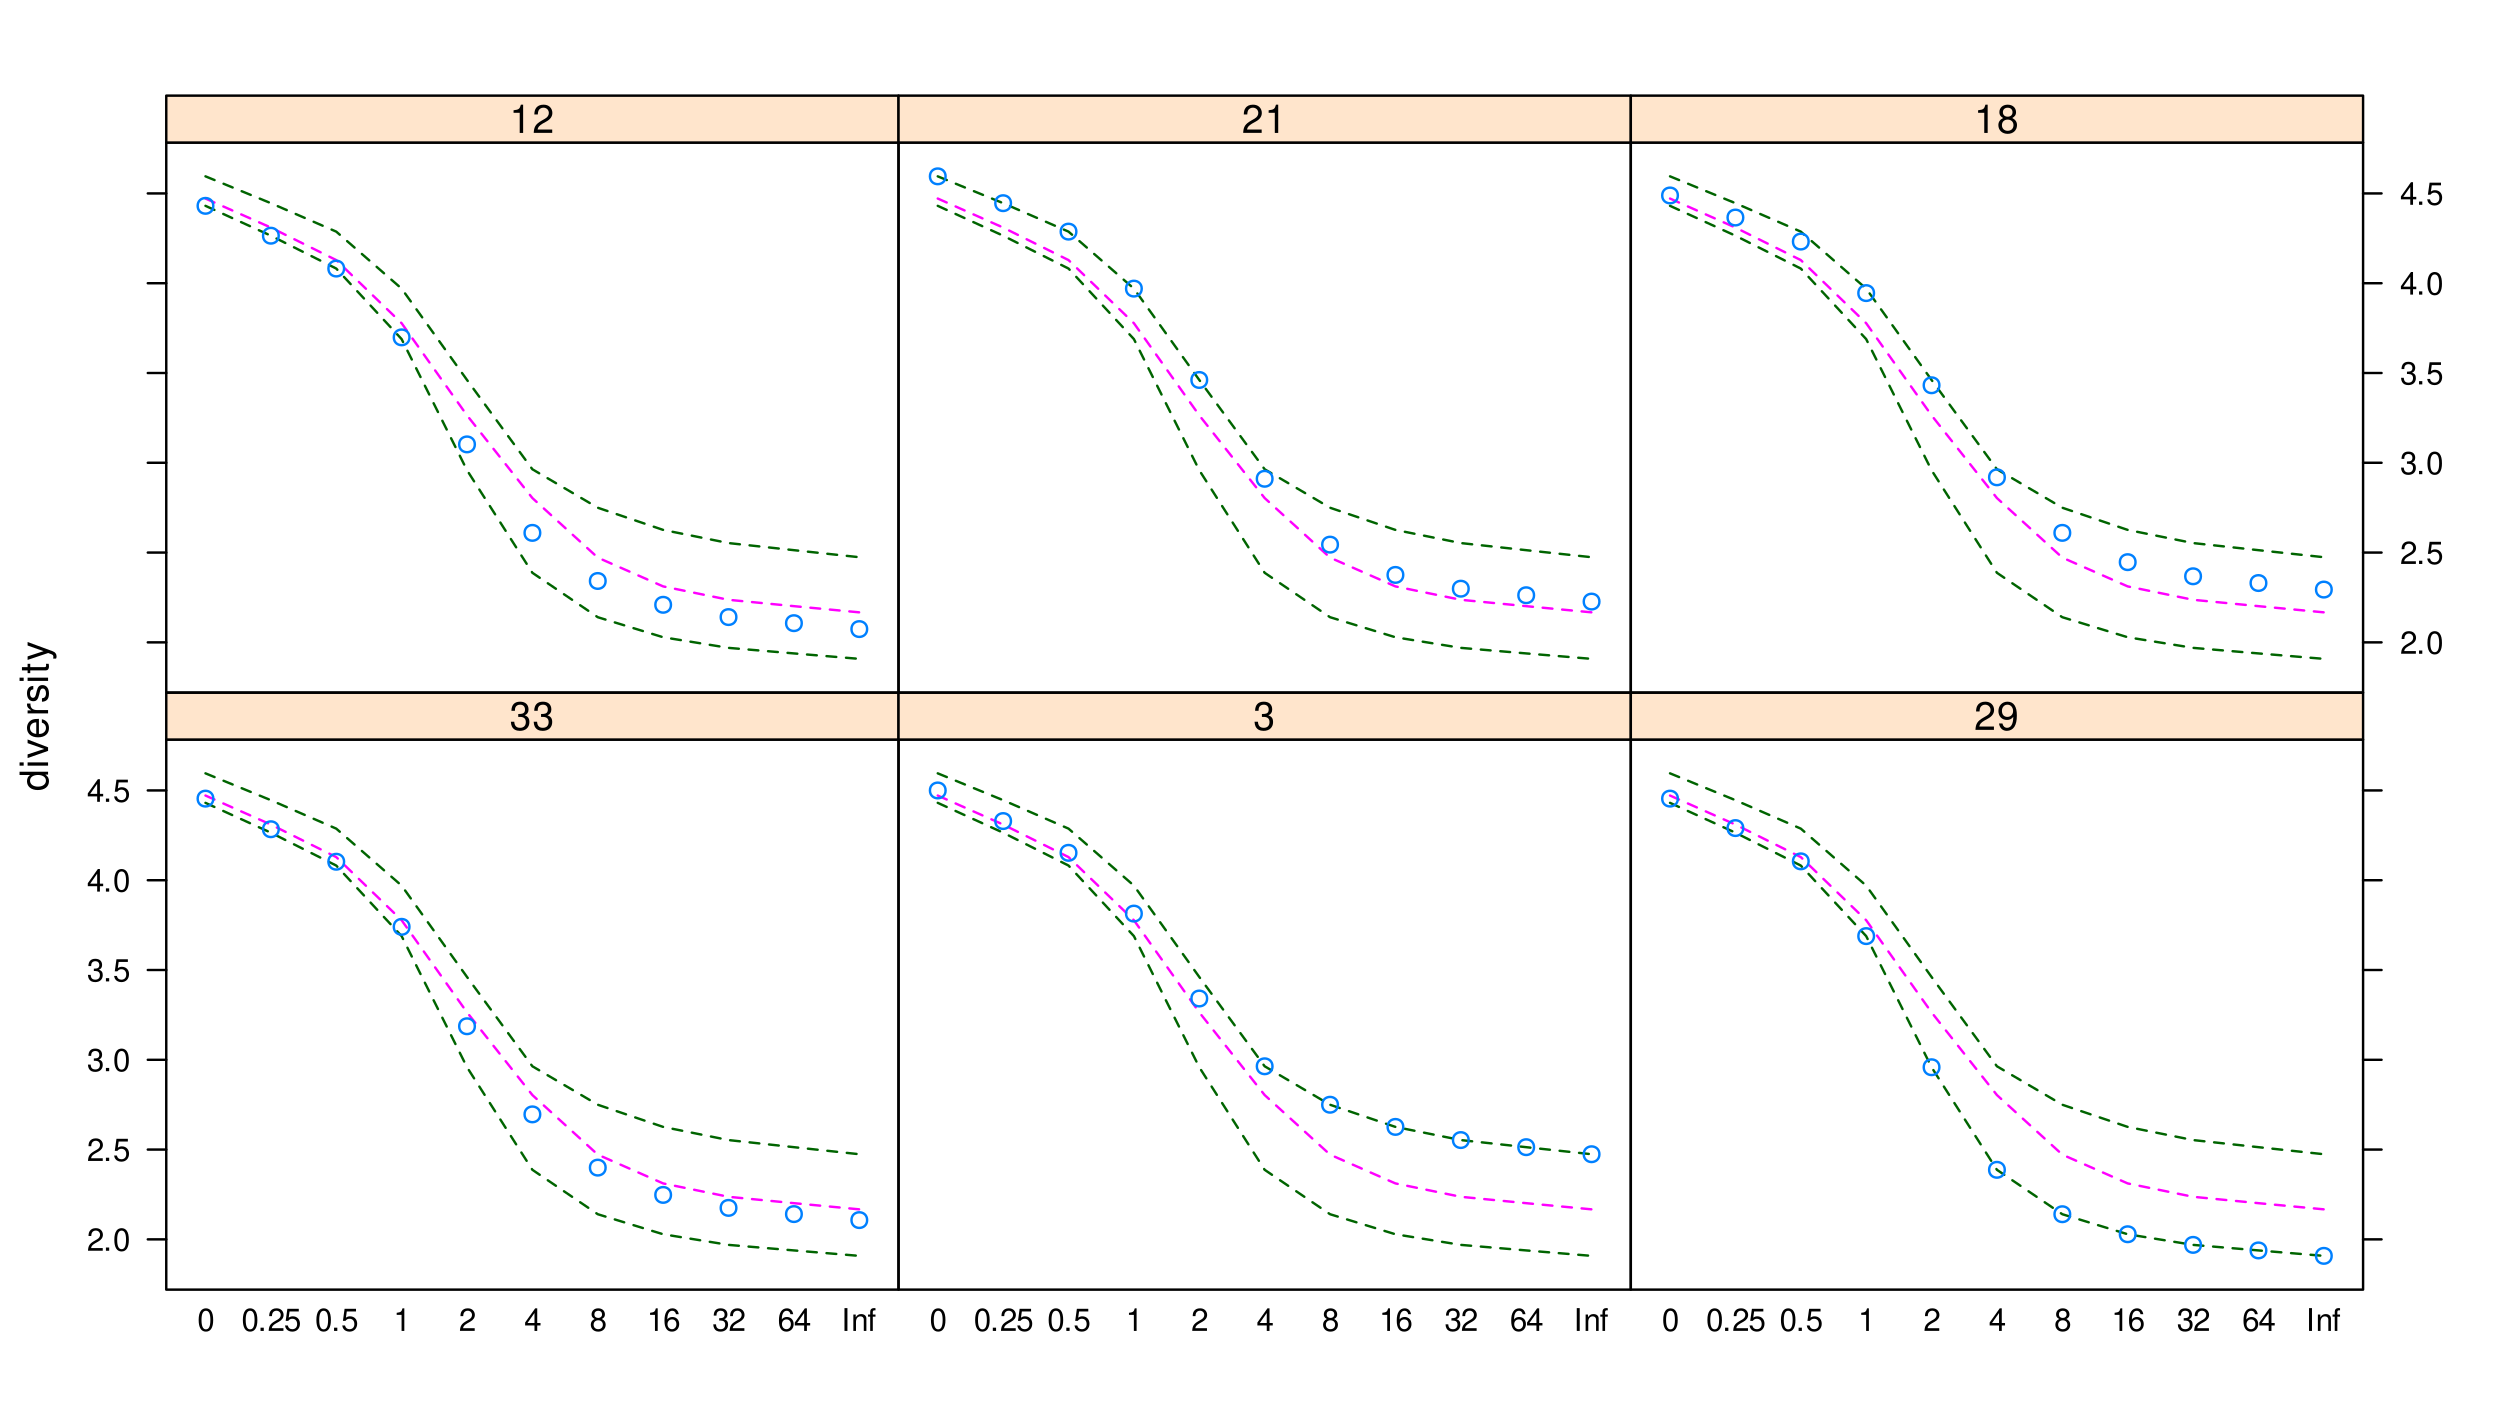 <?xml version="1.0" encoding="UTF-8"?>
<svg xmlns="http://www.w3.org/2000/svg" xmlns:xlink="http://www.w3.org/1999/xlink" width="767pt" height="432pt" viewBox="0 0 767 432" version="1.1">
<defs>
<g>
<symbol overflow="visible" id="glyph0-0">
<path style="stroke:none;" d=""/>
</symbol>
<symbol overflow="visible" id="glyph0-1">
<path style="stroke:none;" d="M -8.75 -5.938 L -8.75 -4.938 L -5.5 -4.938 C -6.125 -4.531 -6.469 -3.859 -6.469 -3.016 C -6.469 -1.375 -5.156 -0.312 -3.156 -0.312 C -1.031 -0.312 0.281 -1.344 0.281 -3.047 C 0.281 -3.906 -0.047 -4.516 -0.828 -5.047 L 0 -5.047 L 0 -5.938 Z M -5.531 -3.188 C -5.531 -4.266 -4.578 -4.938 -3.078 -4.938 C -1.625 -4.938 -0.656 -4.25 -0.656 -3.188 C -0.656 -2.094 -1.625 -1.359 -3.094 -1.359 C -4.562 -1.359 -5.531 -2.094 -5.531 -3.188 Z M -5.531 -3.188 "/>
</symbol>
<symbol overflow="visible" id="glyph0-2">
<path style="stroke:none;" d="M -6.281 -1.797 L -6.281 -0.797 L 0 -0.797 L 0 -1.797 Z M -8.75 -1.797 L -8.75 -0.797 L -7.484 -0.797 L -7.484 -1.797 Z M -8.75 -1.797 "/>
</symbol>
<symbol overflow="visible" id="glyph0-3">
<path style="stroke:none;" d="M 0 -3.422 L -6.281 -5.828 L -6.281 -4.703 L -1.188 -2.922 L -6.281 -1.25 L -6.281 -0.125 L 0 -2.328 Z M 0 -3.422 "/>
</symbol>
<symbol overflow="visible" id="glyph0-4">
<path style="stroke:none;" d="M -2.812 -6.156 C -3.766 -6.156 -4.344 -6.078 -4.812 -5.906 C -5.844 -5.5 -6.469 -4.531 -6.469 -3.359 C -6.469 -1.609 -5.141 -0.484 -3.062 -0.484 C -0.984 -0.484 0.281 -1.562 0.281 -3.344 C 0.281 -4.781 -0.547 -5.766 -1.906 -6.031 L -1.906 -5.016 C -1.078 -4.734 -0.641 -4.172 -0.641 -3.375 C -0.641 -2.734 -0.938 -2.203 -1.469 -1.859 C -1.828 -1.625 -2.188 -1.531 -2.812 -1.531 Z M -3.625 -1.547 C -4.781 -1.625 -5.547 -2.344 -5.547 -3.344 C -5.547 -4.375 -4.75 -5.078 -3.625 -5.078 Z M -3.625 -1.547 "/>
</symbol>
<symbol overflow="visible" id="glyph0-5">
<path style="stroke:none;" d="M -6.281 -0.828 L 0 -0.828 L 0 -1.844 L -3.266 -1.844 C -4.781 -1.844 -5.453 -2.469 -5.406 -3.859 L -6.438 -3.859 C -6.453 -3.688 -6.469 -3.594 -6.469 -3.469 C -6.469 -2.812 -6.078 -2.328 -5.141 -1.75 L -6.281 -1.75 Z M -6.281 -0.828 "/>
</symbol>
<symbol overflow="visible" id="glyph0-6">
<path style="stroke:none;" d="M -4.531 -5.25 C -5.766 -5.25 -6.469 -4.422 -6.469 -2.969 C -6.469 -1.516 -5.719 -0.562 -4.547 -0.562 C -3.562 -0.562 -3.094 -1.062 -2.734 -2.562 L -2.516 -3.484 C -2.344 -4.188 -2.094 -4.469 -1.641 -4.469 C -1.047 -4.469 -0.641 -3.875 -0.641 -3 C -0.641 -2.453 -0.797 -2 -1.062 -1.75 C -1.25 -1.594 -1.422 -1.531 -1.875 -1.469 L -1.875 -0.406 C -0.422 -0.453 0.281 -1.266 0.281 -2.922 C 0.281 -4.5 -0.5 -5.516 -1.719 -5.516 C -2.656 -5.516 -3.172 -4.984 -3.469 -3.734 L -3.703 -2.766 C -3.891 -1.953 -4.156 -1.609 -4.594 -1.609 C -5.188 -1.609 -5.547 -2.125 -5.547 -2.938 C -5.547 -3.75 -5.203 -4.172 -4.531 -4.203 Z M -4.531 -5.25 "/>
</symbol>
<symbol overflow="visible" id="glyph0-7">
<path style="stroke:none;" d="M -6.281 -3.047 L -6.281 -2.016 L -8.016 -2.016 L -8.016 -1.016 L -6.281 -1.016 L -6.281 -0.172 L -5.469 -0.172 L -5.469 -1.016 L -0.719 -1.016 C -0.078 -1.016 0.281 -1.453 0.281 -2.234 C 0.281 -2.5 0.25 -2.719 0.188 -3.047 L -0.641 -3.047 C -0.609 -2.906 -0.594 -2.766 -0.594 -2.562 C -0.594 -2.141 -0.719 -2.016 -1.156 -2.016 L -5.469 -2.016 L -5.469 -3.047 Z M -6.281 -3.047 "/>
</symbol>
<symbol overflow="visible" id="glyph0-8">
<path style="stroke:none;" d="M -6.281 -4.656 L -1.391 -2.922 L -6.281 -1.312 L -6.281 -0.234 L 0.031 -2.359 L 1.016 -1.984 C 1.469 -1.812 1.625 -1.594 1.625 -1.172 C 1.625 -1.016 1.609 -0.859 1.562 -0.641 L 2.453 -0.641 C 2.562 -0.859 2.609 -1.062 2.609 -1.312 C 2.609 -1.641 2.516 -1.984 2.312 -2.25 C 2.094 -2.562 1.828 -2.75 1.312 -2.938 L -6.281 -5.734 Z M -6.281 -4.656 "/>
</symbol>
<symbol overflow="visible" id="glyph1-0">
<path style="stroke:none;" d=""/>
</symbol>
<symbol overflow="visible" id="glyph1-1">
<path style="stroke:none;" d="M 4.859 -0.828 L 1.281 -0.828 C 1.359 -1.406 1.672 -1.781 2.5 -2.281 L 3.469 -2.828 C 4.406 -3.344 4.906 -4.062 4.906 -4.906 C 4.906 -5.484 4.672 -6.031 4.266 -6.406 C 3.859 -6.766 3.375 -6.938 2.719 -6.938 C 1.859 -6.938 1.219 -6.625 0.844 -6.031 C 0.609 -5.672 0.5 -5.234 0.484 -4.531 L 1.328 -4.531 C 1.359 -5.016 1.406 -5.281 1.531 -5.516 C 1.75 -5.938 2.188 -6.203 2.703 -6.203 C 3.469 -6.203 4.031 -5.641 4.031 -4.891 C 4.031 -4.344 3.719 -3.859 3.125 -3.516 L 2.234 -3 C 0.812 -2.172 0.406 -1.531 0.328 -0.016 L 4.859 -0.016 Z M 4.859 -0.828 "/>
</symbol>
<symbol overflow="visible" id="glyph1-2">
<path style="stroke:none;" d="M 1.828 -1 L 0.828 -1 L 0.828 0 L 1.828 0 Z M 1.828 -1 "/>
</symbol>
<symbol overflow="visible" id="glyph1-3">
<path style="stroke:none;" d="M 2.641 -6.938 C 2 -6.938 1.422 -6.656 1.078 -6.172 C 0.641 -5.562 0.406 -4.641 0.406 -3.359 C 0.406 -1.016 1.188 0.219 2.641 0.219 C 4.078 0.219 4.859 -1.016 4.859 -3.297 C 4.859 -4.641 4.656 -5.547 4.203 -6.172 C 3.844 -6.656 3.281 -6.938 2.641 -6.938 Z M 2.641 -6.188 C 3.547 -6.188 4 -5.25 4 -3.375 C 4 -1.406 3.562 -0.484 2.625 -0.484 C 1.734 -0.484 1.281 -1.438 1.281 -3.344 C 1.281 -5.25 1.734 -6.188 2.641 -6.188 Z M 2.641 -6.188 "/>
</symbol>
<symbol overflow="visible" id="glyph1-4">
<path style="stroke:none;" d="M 4.562 -6.797 L 1.062 -6.797 L 0.547 -3.094 L 1.328 -3.094 C 1.719 -3.562 2.047 -3.734 2.578 -3.734 C 3.484 -3.734 4.062 -3.109 4.062 -2.094 C 4.062 -1.125 3.484 -0.531 2.578 -0.531 C 1.828 -0.531 1.375 -0.906 1.188 -1.672 L 0.328 -1.672 C 0.453 -1.109 0.547 -0.844 0.75 -0.594 C 1.125 -0.078 1.828 0.219 2.594 0.219 C 3.969 0.219 4.922 -0.781 4.922 -2.219 C 4.922 -3.562 4.031 -4.484 2.719 -4.484 C 2.25 -4.484 1.859 -4.359 1.469 -4.062 L 1.734 -5.969 L 4.562 -5.969 Z M 4.562 -6.797 "/>
</symbol>
<symbol overflow="visible" id="glyph1-5">
<path style="stroke:none;" d="M 2.125 -3.188 L 2.578 -3.188 C 3.5 -3.188 3.984 -2.766 3.984 -1.922 C 3.984 -1.062 3.469 -0.531 2.594 -0.531 C 1.656 -0.531 1.203 -1 1.156 -2.016 L 0.312 -2.016 C 0.344 -1.453 0.438 -1.094 0.609 -0.781 C 0.953 -0.109 1.625 0.219 2.547 0.219 C 3.953 0.219 4.859 -0.625 4.859 -1.938 C 4.859 -2.828 4.516 -3.297 3.703 -3.594 C 4.344 -3.844 4.656 -4.328 4.656 -5.031 C 4.656 -6.219 3.875 -6.938 2.578 -6.938 C 1.203 -6.938 0.484 -6.172 0.453 -4.703 L 1.297 -4.703 C 1.312 -5.125 1.344 -5.359 1.453 -5.578 C 1.641 -5.969 2.062 -6.203 2.594 -6.203 C 3.344 -6.203 3.797 -5.75 3.797 -5 C 3.797 -4.516 3.609 -4.219 3.25 -4.047 C 3.016 -3.953 2.703 -3.922 2.125 -3.906 Z M 2.125 -3.188 "/>
</symbol>
<symbol overflow="visible" id="glyph1-6">
<path style="stroke:none;" d="M 3.141 -1.672 L 3.141 0 L 3.984 0 L 3.984 -1.672 L 4.984 -1.672 L 4.984 -2.438 L 3.984 -2.438 L 3.984 -6.938 L 3.359 -6.938 L 0.266 -2.578 L 0.266 -1.672 Z M 3.141 -2.438 L 1 -2.438 L 3.141 -5.5 Z M 3.141 -2.438 "/>
</symbol>
<symbol overflow="visible" id="glyph1-7">
<path style="stroke:none;" d="M 2.484 -4.938 L 2.484 0 L 3.328 0 L 3.328 -6.938 L 2.766 -6.938 C 2.469 -5.875 2.281 -5.734 0.984 -5.562 L 0.984 -4.938 Z M 2.484 -4.938 "/>
</symbol>
<symbol overflow="visible" id="glyph1-8">
<path style="stroke:none;" d="M 3.75 -3.656 C 4.469 -4.094 4.688 -4.438 4.688 -5.078 C 4.688 -6.172 3.844 -6.938 2.641 -6.938 C 1.438 -6.938 0.594 -6.172 0.594 -5.094 C 0.594 -4.438 0.812 -4.094 1.516 -3.656 C 0.734 -3.266 0.359 -2.703 0.359 -1.922 C 0.359 -0.656 1.281 0.219 2.641 0.219 C 3.984 0.219 4.922 -0.656 4.922 -1.922 C 4.922 -2.703 4.531 -3.266 3.75 -3.656 Z M 2.641 -6.188 C 3.359 -6.188 3.812 -5.75 3.812 -5.062 C 3.812 -4.406 3.344 -3.984 2.641 -3.984 C 1.922 -3.984 1.453 -4.406 1.453 -5.078 C 1.453 -5.75 1.922 -6.188 2.641 -6.188 Z M 2.641 -3.266 C 3.484 -3.266 4.062 -2.719 4.062 -1.906 C 4.062 -1.078 3.484 -0.531 2.625 -0.531 C 1.797 -0.531 1.219 -1.094 1.219 -1.906 C 1.219 -2.719 1.781 -3.266 2.641 -3.266 Z M 2.641 -3.266 "/>
</symbol>
<symbol overflow="visible" id="glyph1-9">
<path style="stroke:none;" d="M 4.781 -5.125 C 4.609 -6.266 3.891 -6.938 2.844 -6.938 C 2.094 -6.938 1.422 -6.578 1.031 -5.953 C 0.594 -5.266 0.406 -4.422 0.406 -3.172 C 0.406 -2 0.578 -1.25 0.984 -0.641 C 1.359 -0.078 1.953 0.219 2.703 0.219 C 3.984 0.219 4.922 -0.75 4.922 -2.094 C 4.922 -3.375 4.062 -4.281 2.844 -4.281 C 2.172 -4.281 1.641 -4.031 1.281 -3.516 C 1.281 -5.234 1.828 -6.188 2.797 -6.188 C 3.391 -6.188 3.797 -5.797 3.938 -5.125 Z M 2.734 -3.531 C 3.547 -3.531 4.062 -2.953 4.062 -2.031 C 4.062 -1.156 3.484 -0.531 2.703 -0.531 C 1.922 -0.531 1.328 -1.188 1.328 -2.078 C 1.328 -2.938 1.906 -3.531 2.734 -3.531 Z M 2.734 -3.531 "/>
</symbol>
<symbol overflow="visible" id="glyph1-10">
<path style="stroke:none;" d="M 1.859 -7 L 0.953 -7 L 0.953 0 L 1.859 0 Z M 1.859 -7 "/>
</symbol>
<symbol overflow="visible" id="glyph1-11">
<path style="stroke:none;" d="M 0.672 -5.031 L 0.672 0 L 1.484 0 L 1.484 -2.766 C 1.484 -3.797 2.016 -4.469 2.844 -4.469 C 3.469 -4.469 3.875 -4.094 3.875 -3.484 L 3.875 0 L 4.672 0 L 4.672 -3.797 C 4.672 -4.641 4.047 -5.172 3.078 -5.172 C 2.328 -5.172 1.859 -4.891 1.406 -4.188 L 1.406 -5.031 Z M 0.672 -5.031 "/>
</symbol>
<symbol overflow="visible" id="glyph1-12">
<path style="stroke:none;" d="M 2.469 -5.031 L 1.641 -5.031 L 1.641 -5.812 C 1.641 -6.156 1.828 -6.328 2.203 -6.328 C 2.266 -6.328 2.297 -6.328 2.469 -6.312 L 2.469 -6.969 C 2.297 -7.016 2.188 -7.016 2.031 -7.016 C 1.281 -7.016 0.844 -6.594 0.844 -5.875 L 0.844 -5.031 L 0.172 -5.031 L 0.172 -4.375 L 0.844 -4.375 L 0.844 0 L 1.641 0 L 1.641 -4.375 L 2.469 -4.375 Z M 2.469 -5.031 "/>
</symbol>
<symbol overflow="visible" id="glyph2-0">
<path style="stroke:none;" d=""/>
</symbol>
<symbol overflow="visible" id="glyph2-1">
<path style="stroke:none;" d="M 2.656 -4 L 3.234 -4 C 4.375 -4 4.984 -3.453 4.984 -2.406 C 4.984 -1.312 4.328 -0.656 3.234 -0.656 C 2.078 -0.656 1.516 -1.25 1.438 -2.516 L 0.391 -2.516 C 0.438 -1.828 0.547 -1.375 0.75 -0.984 C 1.203 -0.141 2.031 0.281 3.188 0.281 C 4.938 0.281 6.078 -0.781 6.078 -2.422 C 6.078 -3.531 5.656 -4.125 4.625 -4.484 C 5.422 -4.812 5.812 -5.406 5.812 -6.281 C 5.812 -7.781 4.844 -8.672 3.234 -8.672 C 1.516 -8.672 0.594 -7.719 0.562 -5.875 L 1.625 -5.875 C 1.625 -6.406 1.688 -6.703 1.812 -6.969 C 2.047 -7.469 2.578 -7.75 3.234 -7.75 C 4.172 -7.75 4.734 -7.188 4.734 -6.25 C 4.734 -5.641 4.531 -5.266 4.062 -5.062 C 3.766 -4.938 3.391 -4.891 2.656 -4.891 Z M 2.656 -4 "/>
</symbol>
<symbol overflow="visible" id="glyph2-2">
<path style="stroke:none;" d="M 6.078 -1.047 L 1.594 -1.047 C 1.703 -1.766 2.094 -2.219 3.125 -2.859 L 4.328 -3.531 C 5.516 -4.188 6.125 -5.078 6.125 -6.141 C 6.125 -6.859 5.844 -7.531 5.344 -8 C 4.844 -8.453 4.219 -8.672 3.406 -8.672 C 2.328 -8.672 1.531 -8.297 1.062 -7.547 C 0.75 -7.094 0.625 -6.547 0.594 -5.672 L 1.656 -5.672 C 1.688 -6.266 1.766 -6.609 1.906 -6.906 C 2.188 -7.422 2.734 -7.75 3.375 -7.75 C 4.328 -7.75 5.047 -7.062 5.047 -6.125 C 5.047 -5.422 4.656 -4.828 3.906 -4.391 L 2.797 -3.75 C 1.016 -2.719 0.5 -1.906 0.406 -0.016 L 6.078 -0.016 Z M 6.078 -1.047 "/>
</symbol>
<symbol overflow="visible" id="glyph2-3">
<path style="stroke:none;" d="M 0.641 -1.984 C 0.844 -0.562 1.75 0.281 3.047 0.281 C 4 0.281 4.844 -0.188 5.344 -0.953 C 5.875 -1.812 6.109 -2.875 6.109 -4.438 C 6.109 -5.906 5.891 -6.828 5.391 -7.594 C 4.922 -8.297 4.172 -8.672 3.234 -8.672 C 1.625 -8.672 0.453 -7.469 0.453 -5.781 C 0.453 -4.188 1.531 -3.062 3.078 -3.062 C 3.875 -3.062 4.469 -3.344 5.016 -4.016 C 5 -1.844 4.328 -0.656 3.125 -0.656 C 2.375 -0.656 1.859 -1.141 1.688 -1.984 Z M 3.234 -7.75 C 4.219 -7.75 4.953 -6.922 4.953 -5.812 C 4.953 -4.734 4.234 -4 3.188 -4 C 2.172 -4 1.531 -4.719 1.531 -5.875 C 1.531 -6.953 2.25 -7.75 3.234 -7.75 Z M 3.234 -7.75 "/>
</symbol>
<symbol overflow="visible" id="glyph2-4">
<path style="stroke:none;" d="M 3.109 -6.188 L 3.109 0 L 4.156 0 L 4.156 -8.672 L 3.469 -8.672 C 3.094 -7.344 2.859 -7.156 1.219 -6.953 L 1.219 -6.188 Z M 3.109 -6.188 "/>
</symbol>
<symbol overflow="visible" id="glyph2-5">
<path style="stroke:none;" d="M 4.688 -4.578 C 5.578 -5.109 5.859 -5.547 5.859 -6.359 C 5.859 -7.734 4.812 -8.672 3.297 -8.672 C 1.797 -8.672 0.75 -7.734 0.75 -6.375 C 0.75 -5.547 1.016 -5.125 1.891 -4.578 C 0.922 -4.078 0.438 -3.375 0.438 -2.406 C 0.438 -0.828 1.609 0.281 3.297 0.281 C 4.984 0.281 6.156 -0.828 6.156 -2.406 C 6.156 -3.375 5.672 -4.078 4.688 -4.578 Z M 3.297 -7.734 C 4.203 -7.734 4.781 -7.203 4.781 -6.344 C 4.781 -5.516 4.188 -4.984 3.297 -4.984 C 2.406 -4.984 1.828 -5.516 1.828 -6.359 C 1.828 -7.203 2.406 -7.734 3.297 -7.734 Z M 3.297 -4.094 C 4.359 -4.094 5.078 -3.391 5.078 -2.391 C 5.078 -1.344 4.375 -0.656 3.281 -0.656 C 2.25 -0.656 1.531 -1.375 1.531 -2.375 C 1.531 -3.406 2.234 -4.094 3.297 -4.094 Z M 3.297 -4.094 "/>
</symbol>
</g>
<clipPath id="clip1">
  <path d="M 51.008 212.5 L 275.668 212.5 L 275.668 226.898 L 51.008 226.898 Z M 51.008 212.5 "/>
</clipPath>
<clipPath id="clip2">
  <path d="M 275.668 212.5 L 500.328 212.5 L 500.328 226.898 L 275.668 226.898 Z M 275.668 212.5 "/>
</clipPath>
<clipPath id="clip3">
  <path d="M 500.332 212.5 L 724.992 212.5 L 724.992 226.898 L 500.332 226.898 Z M 500.332 212.5 "/>
</clipPath>
<clipPath id="clip4">
  <path d="M 51.008 29.34 L 275.668 29.34 L 275.668 43.738 L 51.008 43.738 Z M 51.008 29.34 "/>
</clipPath>
<clipPath id="clip5">
  <path d="M 275.668 29.34 L 500.328 29.34 L 500.328 43.738 L 275.668 43.738 Z M 275.668 29.34 "/>
</clipPath>
<clipPath id="clip6">
  <path d="M 500.332 29.34 L 724.992 29.34 L 724.992 43.738 L 500.332 43.738 Z M 500.332 29.34 "/>
</clipPath>
</defs>
<g id="surface26">
<rect x="0" y="0" width="767" height="432" style="fill:rgb(100%,100%,100%);fill-opacity:1;stroke:none;"/>
<g style="fill:rgb(0%,0%,0%);fill-opacity:1;">
  <use xlink:href="#glyph0-1" x="14.748" y="242.699"/>
  <use xlink:href="#glyph0-2" x="14.748" y="235.699"/>
  <use xlink:href="#glyph0-3" x="14.748" y="232.699"/>
  <use xlink:href="#glyph0-4" x="14.748" y="226.699"/>
  <use xlink:href="#glyph0-5" x="14.748" y="219.699"/>
  <use xlink:href="#glyph0-6" x="14.748" y="215.699"/>
  <use xlink:href="#glyph0-2" x="14.748" y="209.699"/>
  <use xlink:href="#glyph0-7" x="14.748" y="206.699"/>
  <use xlink:href="#glyph0-8" x="14.748" y="202.699"/>
</g>
<path style="fill:none;stroke-width:0.75;stroke-linecap:round;stroke-linejoin:round;stroke:rgb(0%,0%,0%);stroke-opacity:1;stroke-miterlimit:10;" d="M 51.008 380.238 L 45.34 380.238 "/>
<path style="fill:none;stroke-width:0.75;stroke-linecap:round;stroke-linejoin:round;stroke:rgb(0%,0%,0%);stroke-opacity:1;stroke-miterlimit:10;" d="M 51.008 352.691 L 45.34 352.691 "/>
<path style="fill:none;stroke-width:0.75;stroke-linecap:round;stroke-linejoin:round;stroke:rgb(0%,0%,0%);stroke-opacity:1;stroke-miterlimit:10;" d="M 51.008 325.145 L 45.34 325.145 "/>
<path style="fill:none;stroke-width:0.75;stroke-linecap:round;stroke-linejoin:round;stroke:rgb(0%,0%,0%);stroke-opacity:1;stroke-miterlimit:10;" d="M 51.008 297.598 L 45.34 297.598 "/>
<path style="fill:none;stroke-width:0.75;stroke-linecap:round;stroke-linejoin:round;stroke:rgb(0%,0%,0%);stroke-opacity:1;stroke-miterlimit:10;" d="M 51.008 270.051 L 45.34 270.051 "/>
<path style="fill:none;stroke-width:0.75;stroke-linecap:round;stroke-linejoin:round;stroke:rgb(0%,0%,0%);stroke-opacity:1;stroke-miterlimit:10;" d="M 51.008 242.504 L 45.34 242.504 "/>
<g style="fill:rgb(0%,0%,0%);fill-opacity:1;">
  <use xlink:href="#glyph1-1" x="26.668" y="383.735"/>
  <use xlink:href="#glyph1-2" x="31.668" y="383.735"/>
  <use xlink:href="#glyph1-3" x="34.668" y="383.735"/>
</g>
<g style="fill:rgb(0%,0%,0%);fill-opacity:1;">
  <use xlink:href="#glyph1-1" x="26.668" y="356.188"/>
  <use xlink:href="#glyph1-2" x="31.668" y="356.188"/>
  <use xlink:href="#glyph1-4" x="34.668" y="356.188"/>
</g>
<g style="fill:rgb(0%,0%,0%);fill-opacity:1;">
  <use xlink:href="#glyph1-5" x="26.668" y="328.642"/>
  <use xlink:href="#glyph1-2" x="31.668" y="328.642"/>
  <use xlink:href="#glyph1-3" x="34.668" y="328.642"/>
</g>
<g style="fill:rgb(0%,0%,0%);fill-opacity:1;">
  <use xlink:href="#glyph1-5" x="26.668" y="301.095"/>
  <use xlink:href="#glyph1-2" x="31.668" y="301.095"/>
  <use xlink:href="#glyph1-4" x="34.668" y="301.095"/>
</g>
<g style="fill:rgb(0%,0%,0%);fill-opacity:1;">
  <use xlink:href="#glyph1-6" x="26.668" y="273.548"/>
  <use xlink:href="#glyph1-2" x="31.668" y="273.548"/>
  <use xlink:href="#glyph1-3" x="34.668" y="273.548"/>
</g>
<g style="fill:rgb(0%,0%,0%);fill-opacity:1;">
  <use xlink:href="#glyph1-6" x="26.668" y="246.001"/>
  <use xlink:href="#glyph1-2" x="31.668" y="246.001"/>
  <use xlink:href="#glyph1-4" x="34.668" y="246.001"/>
</g>
<g style="fill:rgb(0%,0%,0%);fill-opacity:1;">
  <use xlink:href="#glyph1-3" x="60.543" y="408.329"/>
</g>
<g style="fill:rgb(0%,0%,0%);fill-opacity:1;">
  <use xlink:href="#glyph1-3" x="74.102" y="408.329"/>
  <use xlink:href="#glyph1-2" x="79.102" y="408.329"/>
  <use xlink:href="#glyph1-1" x="82.102" y="408.329"/>
  <use xlink:href="#glyph1-4" x="87.102" y="408.329"/>
</g>
<g style="fill:rgb(0%,0%,0%);fill-opacity:1;">
  <use xlink:href="#glyph1-3" x="96.66" y="408.329"/>
  <use xlink:href="#glyph1-2" x="101.66" y="408.329"/>
  <use xlink:href="#glyph1-4" x="104.66" y="408.329"/>
</g>
<g style="fill:rgb(0%,0%,0%);fill-opacity:1;">
  <use xlink:href="#glyph1-7" x="120.719" y="408.329"/>
</g>
<g style="fill:rgb(0%,0%,0%);fill-opacity:1;">
  <use xlink:href="#glyph1-1" x="140.781" y="408.329"/>
</g>
<g style="fill:rgb(0%,0%,0%);fill-opacity:1;">
  <use xlink:href="#glyph1-6" x="160.84" y="408.329"/>
</g>
<g style="fill:rgb(0%,0%,0%);fill-opacity:1;">
  <use xlink:href="#glyph1-8" x="180.898" y="408.329"/>
</g>
<g style="fill:rgb(0%,0%,0%);fill-opacity:1;">
  <use xlink:href="#glyph1-7" x="198.457" y="408.329"/>
  <use xlink:href="#glyph1-9" x="203.457" y="408.329"/>
</g>
<g style="fill:rgb(0%,0%,0%);fill-opacity:1;">
  <use xlink:href="#glyph1-5" x="218.516" y="408.329"/>
  <use xlink:href="#glyph1-1" x="223.516" y="408.329"/>
</g>
<g style="fill:rgb(0%,0%,0%);fill-opacity:1;">
  <use xlink:href="#glyph1-9" x="238.574" y="408.329"/>
  <use xlink:href="#glyph1-6" x="243.574" y="408.329"/>
</g>
<g style="fill:rgb(0%,0%,0%);fill-opacity:1;">
  <use xlink:href="#glyph1-10" x="258.133" y="408.329"/>
  <use xlink:href="#glyph1-11" x="261.133" y="408.329"/>
  <use xlink:href="#glyph1-12" x="266.133" y="408.329"/>
</g>
<path style="fill:none;stroke-width:0.75;stroke-linecap:round;stroke-linejoin:round;stroke:rgb(0%,39.216%,0%);stroke-opacity:1;stroke-dasharray:3,3;stroke-miterlimit:10;" d="M 63.043 246.316 L 83.102 255.473 L 103.16 265.555 L 123.219 287.199 L 143.281 327.43 L 163.34 358.902 L 183.398 372.523 L 203.457 378.668 L 223.516 381.93 L 243.574 383.629 L 263.633 385.301 "/>
<path style="fill:none;stroke-width:0.75;stroke-linecap:round;stroke-linejoin:round;stroke:rgb(100%,0%,100%);stroke-opacity:1;stroke-dasharray:3,3;stroke-miterlimit:10;" d="M 63.043 244.074 L 83.102 252.977 L 103.16 262.957 L 123.219 282.324 L 143.281 310.598 L 163.34 335.969 L 183.398 354.242 L 203.457 363.074 L 223.516 367.176 L 243.574 369.133 L 263.633 371.027 "/>
<path style="fill:none;stroke-width:0.75;stroke-linecap:round;stroke-linejoin:round;stroke:rgb(0%,39.216%,0%);stroke-opacity:1;stroke-dasharray:3,3;stroke-miterlimit:10;" d="M 63.043 237.262 L 83.102 245.496 L 103.16 254.223 L 123.219 271.707 L 143.281 299.738 L 163.34 327.137 L 183.398 338.934 L 203.457 345.734 L 223.516 349.773 L 243.574 351.953 L 263.633 354.117 "/>
<path style="fill:none;stroke-width:0.75;stroke-linecap:round;stroke-linejoin:round;stroke:rgb(0%,50.196%,100%);stroke-opacity:1;stroke-miterlimit:10;" d="M 65.441 245.02 C 65.441 248.219 60.645 248.219 60.645 245.02 C 60.645 241.816 65.441 241.816 65.441 245.02 "/>
<path style="fill:none;stroke-width:0.75;stroke-linecap:round;stroke-linejoin:round;stroke:rgb(0%,50.196%,100%);stroke-opacity:1;stroke-miterlimit:10;" d="M 85.504 254.41 C 85.504 257.609 80.703 257.609 80.703 254.41 C 80.703 251.207 85.504 251.207 85.504 254.41 "/>
<path style="fill:none;stroke-width:0.75;stroke-linecap:round;stroke-linejoin:round;stroke:rgb(0%,50.196%,100%);stroke-opacity:1;stroke-miterlimit:10;" d="M 105.562 264.383 C 105.562 267.582 100.762 267.582 100.762 264.383 C 100.762 261.184 105.562 261.184 105.562 264.383 "/>
<path style="fill:none;stroke-width:0.75;stroke-linecap:round;stroke-linejoin:round;stroke:rgb(0%,50.196%,100%);stroke-opacity:1;stroke-miterlimit:10;" d="M 125.621 284.352 C 125.621 287.555 120.82 287.555 120.82 284.352 C 120.82 281.152 125.621 281.152 125.621 284.352 "/>
<path style="fill:none;stroke-width:0.75;stroke-linecap:round;stroke-linejoin:round;stroke:rgb(0%,50.196%,100%);stroke-opacity:1;stroke-miterlimit:10;" d="M 145.68 314.855 C 145.68 318.055 140.879 318.055 140.879 314.855 C 140.879 311.656 145.68 311.656 145.68 314.855 "/>
<path style="fill:none;stroke-width:0.75;stroke-linecap:round;stroke-linejoin:round;stroke:rgb(0%,50.196%,100%);stroke-opacity:1;stroke-miterlimit:10;" d="M 165.738 341.891 C 165.738 345.09 160.938 345.09 160.938 341.891 C 160.938 338.691 165.738 338.691 165.738 341.891 "/>
<path style="fill:none;stroke-width:0.75;stroke-linecap:round;stroke-linejoin:round;stroke:rgb(0%,50.196%,100%);stroke-opacity:1;stroke-miterlimit:10;" d="M 185.797 358.227 C 185.797 361.426 180.996 361.426 180.996 358.227 C 180.996 355.027 185.797 355.027 185.797 358.227 "/>
<path style="fill:none;stroke-width:0.75;stroke-linecap:round;stroke-linejoin:round;stroke:rgb(0%,50.196%,100%);stroke-opacity:1;stroke-miterlimit:10;" d="M 205.855 366.598 C 205.855 369.797 201.059 369.797 201.059 366.598 C 201.059 363.398 205.855 363.398 205.855 366.598 "/>
<path style="fill:none;stroke-width:0.75;stroke-linecap:round;stroke-linejoin:round;stroke:rgb(0%,50.196%,100%);stroke-opacity:1;stroke-miterlimit:10;" d="M 225.914 370.578 C 225.914 373.781 221.117 373.781 221.117 370.578 C 221.117 367.379 225.914 367.379 225.914 370.578 "/>
<path style="fill:none;stroke-width:0.75;stroke-linecap:round;stroke-linejoin:round;stroke:rgb(0%,50.196%,100%);stroke-opacity:1;stroke-miterlimit:10;" d="M 245.977 372.48 C 245.977 375.684 241.176 375.684 241.176 372.48 C 241.176 369.281 245.977 369.281 245.977 372.48 "/>
<path style="fill:none;stroke-width:0.75;stroke-linecap:round;stroke-linejoin:round;stroke:rgb(0%,50.196%,100%);stroke-opacity:1;stroke-miterlimit:10;" d="M 266.035 374.324 C 266.035 377.523 261.234 377.523 261.234 374.324 C 261.234 371.125 266.035 371.125 266.035 374.324 "/>
<path style="fill:none;stroke-width:0.75;stroke-linecap:round;stroke-linejoin:round;stroke:rgb(0%,0%,0%);stroke-opacity:1;stroke-miterlimit:10;" d="M 51.008 395.66 L 275.668 395.66 L 275.668 226.898 L 51.008 226.898 Z M 51.008 395.66 "/>
<g clip-path="url(#clip1)" clip-rule="nonzero">
<path style="fill-rule:nonzero;fill:rgb(100%,89.804%,80%);fill-opacity:1;stroke-width:0.75;stroke-linecap:round;stroke-linejoin:round;stroke:rgb(100%,89.804%,80%);stroke-opacity:1;stroke-miterlimit:10;" d="M 51.008 226.898 L 275.668 226.898 L 275.668 212.5 L 51.008 212.5 Z M 51.008 226.898 "/>
</g>
<g style="fill:rgb(0%,0%,0%);fill-opacity:1;">
  <use xlink:href="#glyph2-1" x="156.34" y="223.947"/>
  <use xlink:href="#glyph2-1" x="163.34" y="223.947"/>
</g>
<path style="fill:none;stroke-width:0.75;stroke-linecap:round;stroke-linejoin:round;stroke:rgb(0%,0%,0%);stroke-opacity:1;stroke-miterlimit:10;" d="M 51.008 226.898 L 275.668 226.898 L 275.668 212.5 L 51.008 212.5 Z M 51.008 226.898 "/>
<g style="fill:rgb(0%,0%,0%);fill-opacity:1;">
  <use xlink:href="#glyph1-3" x="285.203" y="408.329"/>
</g>
<g style="fill:rgb(0%,0%,0%);fill-opacity:1;">
  <use xlink:href="#glyph1-3" x="298.766" y="408.329"/>
  <use xlink:href="#glyph1-2" x="303.766" y="408.329"/>
  <use xlink:href="#glyph1-1" x="306.766" y="408.329"/>
  <use xlink:href="#glyph1-4" x="311.766" y="408.329"/>
</g>
<g style="fill:rgb(0%,0%,0%);fill-opacity:1;">
  <use xlink:href="#glyph1-3" x="321.324" y="408.329"/>
  <use xlink:href="#glyph1-2" x="326.324" y="408.329"/>
  <use xlink:href="#glyph1-4" x="329.324" y="408.329"/>
</g>
<g style="fill:rgb(0%,0%,0%);fill-opacity:1;">
  <use xlink:href="#glyph1-7" x="345.383" y="408.329"/>
</g>
<g style="fill:rgb(0%,0%,0%);fill-opacity:1;">
  <use xlink:href="#glyph1-1" x="365.441" y="408.329"/>
</g>
<g style="fill:rgb(0%,0%,0%);fill-opacity:1;">
  <use xlink:href="#glyph1-6" x="385.5" y="408.329"/>
</g>
<g style="fill:rgb(0%,0%,0%);fill-opacity:1;">
  <use xlink:href="#glyph1-8" x="405.559" y="408.329"/>
</g>
<g style="fill:rgb(0%,0%,0%);fill-opacity:1;">
  <use xlink:href="#glyph1-7" x="423.117" y="408.329"/>
  <use xlink:href="#glyph1-9" x="428.117" y="408.329"/>
</g>
<g style="fill:rgb(0%,0%,0%);fill-opacity:1;">
  <use xlink:href="#glyph1-5" x="443.176" y="408.329"/>
  <use xlink:href="#glyph1-1" x="448.176" y="408.329"/>
</g>
<g style="fill:rgb(0%,0%,0%);fill-opacity:1;">
  <use xlink:href="#glyph1-9" x="463.234" y="408.329"/>
  <use xlink:href="#glyph1-6" x="468.234" y="408.329"/>
</g>
<g style="fill:rgb(0%,0%,0%);fill-opacity:1;">
  <use xlink:href="#glyph1-10" x="482.797" y="408.329"/>
  <use xlink:href="#glyph1-11" x="485.797" y="408.329"/>
  <use xlink:href="#glyph1-12" x="490.797" y="408.329"/>
</g>
<path style="fill:none;stroke-width:0.75;stroke-linecap:round;stroke-linejoin:round;stroke:rgb(0%,39.216%,0%);stroke-opacity:1;stroke-dasharray:3,3;stroke-miterlimit:10;" d="M 287.703 246.316 L 307.766 255.473 L 327.824 265.555 L 347.883 287.199 L 367.941 327.43 L 388 358.902 L 408.059 372.523 L 428.117 378.668 L 448.176 381.93 L 468.234 383.629 L 488.297 385.301 "/>
<path style="fill:none;stroke-width:0.75;stroke-linecap:round;stroke-linejoin:round;stroke:rgb(100%,0%,100%);stroke-opacity:1;stroke-dasharray:3,3;stroke-miterlimit:10;" d="M 287.703 244.074 L 307.766 252.977 L 327.824 262.957 L 347.883 282.324 L 367.941 310.598 L 388 335.969 L 408.059 354.242 L 428.117 363.074 L 448.176 367.176 L 468.234 369.133 L 488.297 371.027 "/>
<path style="fill:none;stroke-width:0.75;stroke-linecap:round;stroke-linejoin:round;stroke:rgb(0%,39.216%,0%);stroke-opacity:1;stroke-dasharray:3,3;stroke-miterlimit:10;" d="M 287.703 237.262 L 307.766 245.496 L 327.824 254.223 L 347.883 271.707 L 367.941 299.738 L 388 327.137 L 408.059 338.934 L 428.117 345.734 L 448.176 349.773 L 468.234 351.953 L 488.297 354.117 "/>
<path style="fill:none;stroke-width:0.75;stroke-linecap:round;stroke-linejoin:round;stroke:rgb(0%,50.196%,100%);stroke-opacity:1;stroke-miterlimit:10;" d="M 290.105 242.512 C 290.105 245.715 285.305 245.715 285.305 242.512 C 285.305 239.312 290.105 239.312 290.105 242.512 "/>
<path style="fill:none;stroke-width:0.75;stroke-linecap:round;stroke-linejoin:round;stroke:rgb(0%,50.196%,100%);stroke-opacity:1;stroke-miterlimit:10;" d="M 310.164 251.902 C 310.164 255.102 305.363 255.102 305.363 251.902 C 305.363 248.699 310.164 248.699 310.164 251.902 "/>
<path style="fill:none;stroke-width:0.75;stroke-linecap:round;stroke-linejoin:round;stroke:rgb(0%,50.196%,100%);stroke-opacity:1;stroke-miterlimit:10;" d="M 330.223 261.648 C 330.223 264.852 325.422 264.852 325.422 261.648 C 325.422 258.449 330.223 258.449 330.223 261.648 "/>
<path style="fill:none;stroke-width:0.75;stroke-linecap:round;stroke-linejoin:round;stroke:rgb(0%,50.196%,100%);stroke-opacity:1;stroke-miterlimit:10;" d="M 350.281 280.293 C 350.281 283.496 345.48 283.496 345.48 280.293 C 345.48 277.094 350.281 277.094 350.281 280.293 "/>
<path style="fill:none;stroke-width:0.75;stroke-linecap:round;stroke-linejoin:round;stroke:rgb(0%,50.196%,100%);stroke-opacity:1;stroke-miterlimit:10;" d="M 370.34 306.344 C 370.34 309.543 365.539 309.543 365.539 306.344 C 365.539 303.145 370.34 303.145 370.34 306.344 "/>
<path style="fill:none;stroke-width:0.75;stroke-linecap:round;stroke-linejoin:round;stroke:rgb(0%,50.196%,100%);stroke-opacity:1;stroke-miterlimit:10;" d="M 390.398 327.137 C 390.398 330.336 385.602 330.336 385.602 327.137 C 385.602 323.938 390.398 323.938 390.398 327.137 "/>
<path style="fill:none;stroke-width:0.75;stroke-linecap:round;stroke-linejoin:round;stroke:rgb(0%,50.196%,100%);stroke-opacity:1;stroke-miterlimit:10;" d="M 410.461 338.934 C 410.461 342.133 405.66 342.133 405.66 338.934 C 405.66 335.734 410.461 335.734 410.461 338.934 "/>
<path style="fill:none;stroke-width:0.75;stroke-linecap:round;stroke-linejoin:round;stroke:rgb(0%,50.196%,100%);stroke-opacity:1;stroke-miterlimit:10;" d="M 430.52 345.734 C 430.52 348.934 425.719 348.934 425.719 345.734 C 425.719 342.535 430.52 342.535 430.52 345.734 "/>
<path style="fill:none;stroke-width:0.75;stroke-linecap:round;stroke-linejoin:round;stroke:rgb(0%,50.196%,100%);stroke-opacity:1;stroke-miterlimit:10;" d="M 450.578 349.773 C 450.578 352.973 445.777 352.973 445.777 349.773 C 445.777 346.574 450.578 346.574 450.578 349.773 "/>
<path style="fill:none;stroke-width:0.75;stroke-linecap:round;stroke-linejoin:round;stroke:rgb(0%,50.196%,100%);stroke-opacity:1;stroke-miterlimit:10;" d="M 470.637 351.953 C 470.637 355.152 465.836 355.152 465.836 351.953 C 465.836 348.754 470.637 348.754 470.637 351.953 "/>
<path style="fill:none;stroke-width:0.75;stroke-linecap:round;stroke-linejoin:round;stroke:rgb(0%,50.196%,100%);stroke-opacity:1;stroke-miterlimit:10;" d="M 490.695 354.117 C 490.695 357.316 485.895 357.316 485.895 354.117 C 485.895 350.914 490.695 350.914 490.695 354.117 "/>
<path style="fill:none;stroke-width:0.75;stroke-linecap:round;stroke-linejoin:round;stroke:rgb(0%,0%,0%);stroke-opacity:1;stroke-miterlimit:10;" d="M 275.668 395.66 L 500.328 395.66 L 500.328 226.898 L 275.668 226.898 Z M 275.668 395.66 "/>
<g clip-path="url(#clip2)" clip-rule="nonzero">
<path style="fill-rule:nonzero;fill:rgb(100%,89.804%,80%);fill-opacity:1;stroke-width:0.75;stroke-linecap:round;stroke-linejoin:round;stroke:rgb(100%,89.804%,80%);stroke-opacity:1;stroke-miterlimit:10;" d="M 275.668 226.898 L 500.328 226.898 L 500.328 212.5 L 275.668 212.5 Z M 275.668 226.898 "/>
</g>
<g style="fill:rgb(0%,0%,0%);fill-opacity:1;">
  <use xlink:href="#glyph2-1" x="384.5" y="223.947"/>
</g>
<path style="fill:none;stroke-width:0.75;stroke-linecap:round;stroke-linejoin:round;stroke:rgb(0%,0%,0%);stroke-opacity:1;stroke-miterlimit:10;" d="M 275.668 226.898 L 500.328 226.898 L 500.328 212.5 L 275.668 212.5 Z M 275.668 226.898 "/>
<g style="fill:rgb(0%,0%,0%);fill-opacity:1;">
  <use xlink:href="#glyph1-3" x="509.867" y="408.329"/>
</g>
<g style="fill:rgb(0%,0%,0%);fill-opacity:1;">
  <use xlink:href="#glyph1-3" x="523.426" y="408.329"/>
  <use xlink:href="#glyph1-2" x="528.426" y="408.329"/>
  <use xlink:href="#glyph1-1" x="531.426" y="408.329"/>
  <use xlink:href="#glyph1-4" x="536.426" y="408.329"/>
</g>
<g style="fill:rgb(0%,0%,0%);fill-opacity:1;">
  <use xlink:href="#glyph1-3" x="545.984" y="408.329"/>
  <use xlink:href="#glyph1-2" x="550.984" y="408.329"/>
  <use xlink:href="#glyph1-4" x="553.984" y="408.329"/>
</g>
<g style="fill:rgb(0%,0%,0%);fill-opacity:1;">
  <use xlink:href="#glyph1-7" x="570.043" y="408.329"/>
</g>
<g style="fill:rgb(0%,0%,0%);fill-opacity:1;">
  <use xlink:href="#glyph1-1" x="590.102" y="408.329"/>
</g>
<g style="fill:rgb(0%,0%,0%);fill-opacity:1;">
  <use xlink:href="#glyph1-6" x="610.16" y="408.329"/>
</g>
<g style="fill:rgb(0%,0%,0%);fill-opacity:1;">
  <use xlink:href="#glyph1-8" x="630.219" y="408.329"/>
</g>
<g style="fill:rgb(0%,0%,0%);fill-opacity:1;">
  <use xlink:href="#glyph1-7" x="647.781" y="408.329"/>
  <use xlink:href="#glyph1-9" x="652.781" y="408.329"/>
</g>
<g style="fill:rgb(0%,0%,0%);fill-opacity:1;">
  <use xlink:href="#glyph1-5" x="667.84" y="408.329"/>
  <use xlink:href="#glyph1-1" x="672.84" y="408.329"/>
</g>
<g style="fill:rgb(0%,0%,0%);fill-opacity:1;">
  <use xlink:href="#glyph1-9" x="687.898" y="408.329"/>
  <use xlink:href="#glyph1-6" x="692.898" y="408.329"/>
</g>
<g style="fill:rgb(0%,0%,0%);fill-opacity:1;">
  <use xlink:href="#glyph1-10" x="707.457" y="408.329"/>
  <use xlink:href="#glyph1-11" x="710.457" y="408.329"/>
  <use xlink:href="#glyph1-12" x="715.457" y="408.329"/>
</g>
<path style="fill:none;stroke-width:0.75;stroke-linecap:round;stroke-linejoin:round;stroke:rgb(0%,0%,0%);stroke-opacity:1;stroke-miterlimit:10;" d="M 724.992 380.238 L 730.66 380.238 "/>
<path style="fill:none;stroke-width:0.75;stroke-linecap:round;stroke-linejoin:round;stroke:rgb(0%,0%,0%);stroke-opacity:1;stroke-miterlimit:10;" d="M 724.992 352.691 L 730.66 352.691 "/>
<path style="fill:none;stroke-width:0.75;stroke-linecap:round;stroke-linejoin:round;stroke:rgb(0%,0%,0%);stroke-opacity:1;stroke-miterlimit:10;" d="M 724.992 325.145 L 730.66 325.145 "/>
<path style="fill:none;stroke-width:0.75;stroke-linecap:round;stroke-linejoin:round;stroke:rgb(0%,0%,0%);stroke-opacity:1;stroke-miterlimit:10;" d="M 724.992 297.598 L 730.66 297.598 "/>
<path style="fill:none;stroke-width:0.75;stroke-linecap:round;stroke-linejoin:round;stroke:rgb(0%,0%,0%);stroke-opacity:1;stroke-miterlimit:10;" d="M 724.992 270.051 L 730.66 270.051 "/>
<path style="fill:none;stroke-width:0.75;stroke-linecap:round;stroke-linejoin:round;stroke:rgb(0%,0%,0%);stroke-opacity:1;stroke-miterlimit:10;" d="M 724.992 242.504 L 730.66 242.504 "/>
<path style="fill:none;stroke-width:0.75;stroke-linecap:round;stroke-linejoin:round;stroke:rgb(0%,39.216%,0%);stroke-opacity:1;stroke-dasharray:3,3;stroke-miterlimit:10;" d="M 512.367 246.316 L 532.426 255.473 L 552.484 265.555 L 572.543 287.199 L 592.602 327.43 L 612.66 358.902 L 632.719 372.523 L 652.781 378.668 L 672.84 381.93 L 692.898 383.629 L 712.957 385.301 "/>
<path style="fill:none;stroke-width:0.75;stroke-linecap:round;stroke-linejoin:round;stroke:rgb(100%,0%,100%);stroke-opacity:1;stroke-dasharray:3,3;stroke-miterlimit:10;" d="M 512.367 244.074 L 532.426 252.977 L 552.484 262.957 L 572.543 282.324 L 592.602 310.598 L 612.66 335.969 L 632.719 354.242 L 652.781 363.074 L 672.84 367.176 L 692.898 369.133 L 712.957 371.027 "/>
<path style="fill:none;stroke-width:0.75;stroke-linecap:round;stroke-linejoin:round;stroke:rgb(0%,39.216%,0%);stroke-opacity:1;stroke-dasharray:3,3;stroke-miterlimit:10;" d="M 512.367 237.262 L 532.426 245.496 L 552.484 254.223 L 572.543 271.707 L 592.602 299.738 L 612.66 327.137 L 632.719 338.934 L 652.781 345.734 L 672.84 349.773 L 692.898 351.953 L 712.957 354.117 "/>
<path style="fill:none;stroke-width:0.75;stroke-linecap:round;stroke-linejoin:round;stroke:rgb(0%,50.196%,100%);stroke-opacity:1;stroke-miterlimit:10;" d="M 514.766 245.02 C 514.766 248.219 509.965 248.219 509.965 245.02 C 509.965 241.816 514.766 241.816 514.766 245.02 "/>
<path style="fill:none;stroke-width:0.75;stroke-linecap:round;stroke-linejoin:round;stroke:rgb(0%,50.196%,100%);stroke-opacity:1;stroke-miterlimit:10;" d="M 534.824 254.055 C 534.824 257.254 530.023 257.254 530.023 254.055 C 530.023 250.852 534.824 250.852 534.824 254.055 "/>
<path style="fill:none;stroke-width:0.75;stroke-linecap:round;stroke-linejoin:round;stroke:rgb(0%,50.196%,100%);stroke-opacity:1;stroke-miterlimit:10;" d="M 554.883 264.266 C 554.883 267.465 550.086 267.465 550.086 264.266 C 550.086 261.066 554.883 261.066 554.883 264.266 "/>
<path style="fill:none;stroke-width:0.75;stroke-linecap:round;stroke-linejoin:round;stroke:rgb(0%,50.196%,100%);stroke-opacity:1;stroke-miterlimit:10;" d="M 574.941 287.199 C 574.941 290.398 570.145 290.398 570.145 287.199 C 570.145 284 574.941 284 574.941 287.199 "/>
<path style="fill:none;stroke-width:0.75;stroke-linecap:round;stroke-linejoin:round;stroke:rgb(0%,50.196%,100%);stroke-opacity:1;stroke-miterlimit:10;" d="M 595.004 327.43 C 595.004 330.629 590.203 330.629 590.203 327.43 C 590.203 324.23 595.004 324.23 595.004 327.43 "/>
<path style="fill:none;stroke-width:0.75;stroke-linecap:round;stroke-linejoin:round;stroke:rgb(0%,50.196%,100%);stroke-opacity:1;stroke-miterlimit:10;" d="M 615.062 358.902 C 615.062 362.102 610.262 362.102 610.262 358.902 C 610.262 355.699 615.062 355.699 615.062 358.902 "/>
<path style="fill:none;stroke-width:0.75;stroke-linecap:round;stroke-linejoin:round;stroke:rgb(0%,50.196%,100%);stroke-opacity:1;stroke-miterlimit:10;" d="M 635.121 372.523 C 635.121 375.723 630.32 375.723 630.32 372.523 C 630.32 369.32 635.121 369.32 635.121 372.523 "/>
<path style="fill:none;stroke-width:0.75;stroke-linecap:round;stroke-linejoin:round;stroke:rgb(0%,50.196%,100%);stroke-opacity:1;stroke-miterlimit:10;" d="M 655.18 378.668 C 655.18 381.867 650.379 381.867 650.379 378.668 C 650.379 375.469 655.18 375.469 655.18 378.668 "/>
<path style="fill:none;stroke-width:0.75;stroke-linecap:round;stroke-linejoin:round;stroke:rgb(0%,50.196%,100%);stroke-opacity:1;stroke-miterlimit:10;" d="M 675.238 381.93 C 675.238 385.129 670.438 385.129 670.438 381.93 C 670.438 378.727 675.238 378.727 675.238 381.93 "/>
<path style="fill:none;stroke-width:0.75;stroke-linecap:round;stroke-linejoin:round;stroke:rgb(0%,50.196%,100%);stroke-opacity:1;stroke-miterlimit:10;" d="M 695.297 383.629 C 695.297 386.832 690.496 386.832 690.496 383.629 C 690.496 380.43 695.297 380.43 695.297 383.629 "/>
<path style="fill:none;stroke-width:0.75;stroke-linecap:round;stroke-linejoin:round;stroke:rgb(0%,50.196%,100%);stroke-opacity:1;stroke-miterlimit:10;" d="M 715.355 385.301 C 715.355 388.5 710.559 388.5 710.559 385.301 C 710.559 382.098 715.355 382.098 715.355 385.301 "/>
<path style="fill:none;stroke-width:0.75;stroke-linecap:round;stroke-linejoin:round;stroke:rgb(0%,0%,0%);stroke-opacity:1;stroke-miterlimit:10;" d="M 500.332 395.66 L 724.992 395.66 L 724.992 226.898 L 500.332 226.898 Z M 500.332 395.66 "/>
<g clip-path="url(#clip3)" clip-rule="nonzero">
<path style="fill-rule:nonzero;fill:rgb(100%,89.804%,80%);fill-opacity:1;stroke-width:0.75;stroke-linecap:round;stroke-linejoin:round;stroke:rgb(100%,89.804%,80%);stroke-opacity:1;stroke-miterlimit:10;" d="M 500.332 226.898 L 724.992 226.898 L 724.992 212.5 L 500.332 212.5 Z M 500.332 226.898 "/>
</g>
<g style="fill:rgb(0%,0%,0%);fill-opacity:1;">
  <use xlink:href="#glyph2-2" x="605.66" y="223.947"/>
  <use xlink:href="#glyph2-3" x="612.66" y="223.947"/>
</g>
<path style="fill:none;stroke-width:0.75;stroke-linecap:round;stroke-linejoin:round;stroke:rgb(0%,0%,0%);stroke-opacity:1;stroke-miterlimit:10;" d="M 500.332 226.898 L 724.992 226.898 L 724.992 212.5 L 500.332 212.5 Z M 500.332 226.898 "/>
<path style="fill:none;stroke-width:0.75;stroke-linecap:round;stroke-linejoin:round;stroke:rgb(0%,0%,0%);stroke-opacity:1;stroke-miterlimit:10;" d="M 51.008 197.078 L 45.34 197.078 "/>
<path style="fill:none;stroke-width:0.75;stroke-linecap:round;stroke-linejoin:round;stroke:rgb(0%,0%,0%);stroke-opacity:1;stroke-miterlimit:10;" d="M 51.008 169.531 L 45.34 169.531 "/>
<path style="fill:none;stroke-width:0.75;stroke-linecap:round;stroke-linejoin:round;stroke:rgb(0%,0%,0%);stroke-opacity:1;stroke-miterlimit:10;" d="M 51.008 141.984 L 45.34 141.984 "/>
<path style="fill:none;stroke-width:0.75;stroke-linecap:round;stroke-linejoin:round;stroke:rgb(0%,0%,0%);stroke-opacity:1;stroke-miterlimit:10;" d="M 51.008 114.438 L 45.34 114.438 "/>
<path style="fill:none;stroke-width:0.75;stroke-linecap:round;stroke-linejoin:round;stroke:rgb(0%,0%,0%);stroke-opacity:1;stroke-miterlimit:10;" d="M 51.008 86.891 L 45.34 86.891 "/>
<path style="fill:none;stroke-width:0.75;stroke-linecap:round;stroke-linejoin:round;stroke:rgb(0%,0%,0%);stroke-opacity:1;stroke-miterlimit:10;" d="M 51.008 59.34 L 45.34 59.34 "/>
<path style="fill:none;stroke-width:0.75;stroke-linecap:round;stroke-linejoin:round;stroke:rgb(0%,39.216%,0%);stroke-opacity:1;stroke-dasharray:3,3;stroke-miterlimit:10;" d="M 63.043 63.152 L 83.102 72.312 L 103.16 82.395 L 123.219 104.039 L 143.281 144.27 L 163.34 175.738 L 183.398 189.359 L 203.457 195.508 L 223.516 198.766 L 243.574 200.469 L 263.633 202.137 "/>
<path style="fill:none;stroke-width:0.75;stroke-linecap:round;stroke-linejoin:round;stroke:rgb(100%,0%,100%);stroke-opacity:1;stroke-dasharray:3,3;stroke-miterlimit:10;" d="M 63.043 60.914 L 83.102 69.816 L 103.16 79.797 L 123.219 99.164 L 143.281 127.438 L 163.34 152.809 L 183.398 171.078 L 203.457 179.91 L 223.516 184.016 L 243.574 185.969 L 263.633 187.867 "/>
<path style="fill:none;stroke-width:0.75;stroke-linecap:round;stroke-linejoin:round;stroke:rgb(0%,39.216%,0%);stroke-opacity:1;stroke-dasharray:3,3;stroke-miterlimit:10;" d="M 63.043 54.102 L 83.102 62.336 L 103.16 71.062 L 123.219 88.547 L 143.281 116.578 L 163.34 143.977 L 183.398 155.773 L 203.457 162.574 L 223.516 166.613 L 243.574 168.793 L 263.633 170.953 "/>
<path style="fill:none;stroke-width:0.75;stroke-linecap:round;stroke-linejoin:round;stroke:rgb(0%,50.196%,100%);stroke-opacity:1;stroke-miterlimit:10;" d="M 65.441 63.152 C 65.441 66.352 60.645 66.352 60.645 63.152 C 60.645 59.953 65.441 59.953 65.441 63.152 "/>
<path style="fill:none;stroke-width:0.75;stroke-linecap:round;stroke-linejoin:round;stroke:rgb(0%,50.196%,100%);stroke-opacity:1;stroke-miterlimit:10;" d="M 85.504 72.312 C 85.504 75.512 80.703 75.512 80.703 72.312 C 80.703 69.113 85.504 69.113 85.504 72.312 "/>
<path style="fill:none;stroke-width:0.75;stroke-linecap:round;stroke-linejoin:round;stroke:rgb(0%,50.196%,100%);stroke-opacity:1;stroke-miterlimit:10;" d="M 105.562 82.395 C 105.562 85.594 100.762 85.594 100.762 82.395 C 100.762 79.195 105.562 79.195 105.562 82.395 "/>
<path style="fill:none;stroke-width:0.75;stroke-linecap:round;stroke-linejoin:round;stroke:rgb(0%,50.196%,100%);stroke-opacity:1;stroke-miterlimit:10;" d="M 125.621 103.504 C 125.621 106.703 120.82 106.703 120.82 103.504 C 120.82 100.305 125.621 100.305 125.621 103.504 "/>
<path style="fill:none;stroke-width:0.75;stroke-linecap:round;stroke-linejoin:round;stroke:rgb(0%,50.196%,100%);stroke-opacity:1;stroke-miterlimit:10;" d="M 145.68 136.34 C 145.68 139.539 140.879 139.539 140.879 136.34 C 140.879 133.141 145.68 133.141 145.68 136.34 "/>
<path style="fill:none;stroke-width:0.75;stroke-linecap:round;stroke-linejoin:round;stroke:rgb(0%,50.196%,100%);stroke-opacity:1;stroke-miterlimit:10;" d="M 165.738 163.488 C 165.738 166.688 160.938 166.688 160.938 163.488 C 160.938 160.285 165.738 160.285 165.738 163.488 "/>
<path style="fill:none;stroke-width:0.75;stroke-linecap:round;stroke-linejoin:round;stroke:rgb(0%,50.196%,100%);stroke-opacity:1;stroke-miterlimit:10;" d="M 185.797 178.246 C 185.797 181.445 180.996 181.445 180.996 178.246 C 180.996 175.047 185.797 175.047 185.797 178.246 "/>
<path style="fill:none;stroke-width:0.75;stroke-linecap:round;stroke-linejoin:round;stroke:rgb(0%,50.196%,100%);stroke-opacity:1;stroke-miterlimit:10;" d="M 205.855 185.551 C 205.855 188.754 201.059 188.754 201.059 185.551 C 201.059 182.352 205.855 182.352 205.855 185.551 "/>
<path style="fill:none;stroke-width:0.75;stroke-linecap:round;stroke-linejoin:round;stroke:rgb(0%,50.196%,100%);stroke-opacity:1;stroke-miterlimit:10;" d="M 225.914 189.32 C 225.914 192.52 221.117 192.52 221.117 189.32 C 221.117 186.121 225.914 186.121 225.914 189.32 "/>
<path style="fill:none;stroke-width:0.75;stroke-linecap:round;stroke-linejoin:round;stroke:rgb(0%,50.196%,100%);stroke-opacity:1;stroke-miterlimit:10;" d="M 245.977 191.188 C 245.977 194.387 241.176 194.387 241.176 191.188 C 241.176 187.988 245.977 187.988 245.977 191.188 "/>
<path style="fill:none;stroke-width:0.75;stroke-linecap:round;stroke-linejoin:round;stroke:rgb(0%,50.196%,100%);stroke-opacity:1;stroke-miterlimit:10;" d="M 266.035 193 C 266.035 196.203 261.234 196.203 261.234 193 C 261.234 189.801 266.035 189.801 266.035 193 "/>
<path style="fill:none;stroke-width:0.75;stroke-linecap:round;stroke-linejoin:round;stroke:rgb(0%,0%,0%);stroke-opacity:1;stroke-miterlimit:10;" d="M 51.008 212.5 L 275.668 212.5 L 275.668 43.738 L 51.008 43.738 Z M 51.008 212.5 "/>
<g clip-path="url(#clip4)" clip-rule="nonzero">
<path style="fill-rule:nonzero;fill:rgb(100%,89.804%,80%);fill-opacity:1;stroke-width:0.75;stroke-linecap:round;stroke-linejoin:round;stroke:rgb(100%,89.804%,80%);stroke-opacity:1;stroke-miterlimit:10;" d="M 51.008 43.738 L 275.668 43.738 L 275.668 29.34 L 51.008 29.34 Z M 51.008 43.738 "/>
</g>
<g style="fill:rgb(0%,0%,0%);fill-opacity:1;">
  <use xlink:href="#glyph2-4" x="156.34" y="40.787"/>
  <use xlink:href="#glyph2-2" x="163.34" y="40.787"/>
</g>
<path style="fill:none;stroke-width:0.75;stroke-linecap:round;stroke-linejoin:round;stroke:rgb(0%,0%,0%);stroke-opacity:1;stroke-miterlimit:10;" d="M 51.008 43.738 L 275.668 43.738 L 275.668 29.34 L 51.008 29.34 Z M 51.008 43.738 "/>
<path style="fill:none;stroke-width:0.75;stroke-linecap:round;stroke-linejoin:round;stroke:rgb(0%,39.216%,0%);stroke-opacity:1;stroke-dasharray:3,3;stroke-miterlimit:10;" d="M 287.703 63.152 L 307.766 72.312 L 327.824 82.395 L 347.883 104.039 L 367.941 144.27 L 388 175.738 L 408.059 189.359 L 428.117 195.508 L 448.176 198.766 L 468.234 200.469 L 488.297 202.137 "/>
<path style="fill:none;stroke-width:0.75;stroke-linecap:round;stroke-linejoin:round;stroke:rgb(100%,0%,100%);stroke-opacity:1;stroke-dasharray:3,3;stroke-miterlimit:10;" d="M 287.703 60.914 L 307.766 69.816 L 327.824 79.797 L 347.883 99.164 L 367.941 127.438 L 388 152.809 L 408.059 171.078 L 428.117 179.91 L 448.176 184.016 L 468.234 185.969 L 488.297 187.867 "/>
<path style="fill:none;stroke-width:0.75;stroke-linecap:round;stroke-linejoin:round;stroke:rgb(0%,39.216%,0%);stroke-opacity:1;stroke-dasharray:3,3;stroke-miterlimit:10;" d="M 287.703 54.102 L 307.766 62.336 L 327.824 71.062 L 347.883 88.547 L 367.941 116.578 L 388 143.977 L 408.059 155.773 L 428.117 162.574 L 448.176 166.613 L 468.234 168.793 L 488.297 170.953 "/>
<path style="fill:none;stroke-width:0.75;stroke-linecap:round;stroke-linejoin:round;stroke:rgb(0%,50.196%,100%);stroke-opacity:1;stroke-miterlimit:10;" d="M 290.105 54.102 C 290.105 57.301 285.305 57.301 285.305 54.102 C 285.305 50.902 290.105 50.902 290.105 54.102 "/>
<path style="fill:none;stroke-width:0.75;stroke-linecap:round;stroke-linejoin:round;stroke:rgb(0%,50.196%,100%);stroke-opacity:1;stroke-miterlimit:10;" d="M 310.164 62.336 C 310.164 65.535 305.363 65.535 305.363 62.336 C 305.363 59.137 310.164 59.137 310.164 62.336 "/>
<path style="fill:none;stroke-width:0.75;stroke-linecap:round;stroke-linejoin:round;stroke:rgb(0%,50.196%,100%);stroke-opacity:1;stroke-miterlimit:10;" d="M 330.223 71.062 C 330.223 74.262 325.422 74.262 325.422 71.062 C 325.422 67.863 330.223 67.863 330.223 71.062 "/>
<path style="fill:none;stroke-width:0.75;stroke-linecap:round;stroke-linejoin:round;stroke:rgb(0%,50.196%,100%);stroke-opacity:1;stroke-miterlimit:10;" d="M 350.281 88.547 C 350.281 91.746 345.48 91.746 345.48 88.547 C 345.48 85.348 350.281 85.348 350.281 88.547 "/>
<path style="fill:none;stroke-width:0.75;stroke-linecap:round;stroke-linejoin:round;stroke:rgb(0%,50.196%,100%);stroke-opacity:1;stroke-miterlimit:10;" d="M 370.34 116.578 C 370.34 119.777 365.539 119.777 365.539 116.578 C 365.539 113.379 370.34 113.379 370.34 116.578 "/>
<path style="fill:none;stroke-width:0.75;stroke-linecap:round;stroke-linejoin:round;stroke:rgb(0%,50.196%,100%);stroke-opacity:1;stroke-miterlimit:10;" d="M 390.398 146.887 C 390.398 150.086 385.602 150.086 385.602 146.887 C 385.602 143.688 390.398 143.688 390.398 146.887 "/>
<path style="fill:none;stroke-width:0.75;stroke-linecap:round;stroke-linejoin:round;stroke:rgb(0%,50.196%,100%);stroke-opacity:1;stroke-miterlimit:10;" d="M 410.461 167.094 C 410.461 170.297 405.66 170.297 405.66 167.094 C 405.66 163.895 410.461 163.895 410.461 167.094 "/>
<path style="fill:none;stroke-width:0.75;stroke-linecap:round;stroke-linejoin:round;stroke:rgb(0%,50.196%,100%);stroke-opacity:1;stroke-miterlimit:10;" d="M 430.52 176.387 C 430.52 179.586 425.719 179.586 425.719 176.387 C 425.719 173.188 430.52 173.188 430.52 176.387 "/>
<path style="fill:none;stroke-width:0.75;stroke-linecap:round;stroke-linejoin:round;stroke:rgb(0%,50.196%,100%);stroke-opacity:1;stroke-miterlimit:10;" d="M 450.578 180.609 C 450.578 183.809 445.777 183.809 445.777 180.609 C 445.777 177.41 450.578 177.41 450.578 180.609 "/>
<path style="fill:none;stroke-width:0.75;stroke-linecap:round;stroke-linejoin:round;stroke:rgb(0%,50.196%,100%);stroke-opacity:1;stroke-miterlimit:10;" d="M 470.637 182.621 C 470.637 185.82 465.836 185.82 465.836 182.621 C 465.836 179.418 470.637 179.418 470.637 182.621 "/>
<path style="fill:none;stroke-width:0.75;stroke-linecap:round;stroke-linejoin:round;stroke:rgb(0%,50.196%,100%);stroke-opacity:1;stroke-miterlimit:10;" d="M 490.695 184.566 C 490.695 187.766 485.895 187.766 485.895 184.566 C 485.895 181.367 490.695 181.367 490.695 184.566 "/>
<path style="fill:none;stroke-width:0.75;stroke-linecap:round;stroke-linejoin:round;stroke:rgb(0%,0%,0%);stroke-opacity:1;stroke-miterlimit:10;" d="M 275.668 212.5 L 500.328 212.5 L 500.328 43.738 L 275.668 43.738 Z M 275.668 212.5 "/>
<g clip-path="url(#clip5)" clip-rule="nonzero">
<path style="fill-rule:nonzero;fill:rgb(100%,89.804%,80%);fill-opacity:1;stroke-width:0.75;stroke-linecap:round;stroke-linejoin:round;stroke:rgb(100%,89.804%,80%);stroke-opacity:1;stroke-miterlimit:10;" d="M 275.668 43.738 L 500.328 43.738 L 500.328 29.34 L 275.668 29.34 Z M 275.668 43.738 "/>
</g>
<g style="fill:rgb(0%,0%,0%);fill-opacity:1;">
  <use xlink:href="#glyph2-2" x="381" y="40.787"/>
  <use xlink:href="#glyph2-4" x="388" y="40.787"/>
</g>
<path style="fill:none;stroke-width:0.75;stroke-linecap:round;stroke-linejoin:round;stroke:rgb(0%,0%,0%);stroke-opacity:1;stroke-miterlimit:10;" d="M 275.668 43.738 L 500.328 43.738 L 500.328 29.34 L 275.668 29.34 Z M 275.668 43.738 "/>
<path style="fill:none;stroke-width:0.75;stroke-linecap:round;stroke-linejoin:round;stroke:rgb(0%,0%,0%);stroke-opacity:1;stroke-miterlimit:10;" d="M 724.992 197.078 L 730.66 197.078 "/>
<path style="fill:none;stroke-width:0.75;stroke-linecap:round;stroke-linejoin:round;stroke:rgb(0%,0%,0%);stroke-opacity:1;stroke-miterlimit:10;" d="M 724.992 169.531 L 730.66 169.531 "/>
<path style="fill:none;stroke-width:0.75;stroke-linecap:round;stroke-linejoin:round;stroke:rgb(0%,0%,0%);stroke-opacity:1;stroke-miterlimit:10;" d="M 724.992 141.984 L 730.66 141.984 "/>
<path style="fill:none;stroke-width:0.75;stroke-linecap:round;stroke-linejoin:round;stroke:rgb(0%,0%,0%);stroke-opacity:1;stroke-miterlimit:10;" d="M 724.992 114.438 L 730.66 114.438 "/>
<path style="fill:none;stroke-width:0.75;stroke-linecap:round;stroke-linejoin:round;stroke:rgb(0%,0%,0%);stroke-opacity:1;stroke-miterlimit:10;" d="M 724.992 86.891 L 730.66 86.891 "/>
<path style="fill:none;stroke-width:0.75;stroke-linecap:round;stroke-linejoin:round;stroke:rgb(0%,0%,0%);stroke-opacity:1;stroke-miterlimit:10;" d="M 724.992 59.34 L 730.66 59.34 "/>
<g style="fill:rgb(0%,0%,0%);fill-opacity:1;">
  <use xlink:href="#glyph1-1" x="736.332" y="200.575"/>
  <use xlink:href="#glyph1-2" x="741.332" y="200.575"/>
  <use xlink:href="#glyph1-3" x="744.332" y="200.575"/>
</g>
<g style="fill:rgb(0%,0%,0%);fill-opacity:1;">
  <use xlink:href="#glyph1-1" x="736.332" y="173.028"/>
  <use xlink:href="#glyph1-2" x="741.332" y="173.028"/>
  <use xlink:href="#glyph1-4" x="744.332" y="173.028"/>
</g>
<g style="fill:rgb(0%,0%,0%);fill-opacity:1;">
  <use xlink:href="#glyph1-5" x="736.332" y="145.481"/>
  <use xlink:href="#glyph1-2" x="741.332" y="145.481"/>
  <use xlink:href="#glyph1-3" x="744.332" y="145.481"/>
</g>
<g style="fill:rgb(0%,0%,0%);fill-opacity:1;">
  <use xlink:href="#glyph1-5" x="736.332" y="117.935"/>
  <use xlink:href="#glyph1-2" x="741.332" y="117.935"/>
  <use xlink:href="#glyph1-4" x="744.332" y="117.935"/>
</g>
<g style="fill:rgb(0%,0%,0%);fill-opacity:1;">
  <use xlink:href="#glyph1-6" x="736.332" y="90.388"/>
  <use xlink:href="#glyph1-2" x="741.332" y="90.388"/>
  <use xlink:href="#glyph1-3" x="744.332" y="90.388"/>
</g>
<g style="fill:rgb(0%,0%,0%);fill-opacity:1;">
  <use xlink:href="#glyph1-6" x="736.332" y="62.837"/>
  <use xlink:href="#glyph1-2" x="741.332" y="62.837"/>
  <use xlink:href="#glyph1-4" x="744.332" y="62.837"/>
</g>
<path style="fill:none;stroke-width:0.75;stroke-linecap:round;stroke-linejoin:round;stroke:rgb(0%,39.216%,0%);stroke-opacity:1;stroke-dasharray:3,3;stroke-miterlimit:10;" d="M 512.367 63.152 L 532.426 72.312 L 552.484 82.395 L 572.543 104.039 L 592.602 144.27 L 612.66 175.738 L 632.719 189.359 L 652.781 195.508 L 672.84 198.766 L 692.898 200.469 L 712.957 202.137 "/>
<path style="fill:none;stroke-width:0.75;stroke-linecap:round;stroke-linejoin:round;stroke:rgb(100%,0%,100%);stroke-opacity:1;stroke-dasharray:3,3;stroke-miterlimit:10;" d="M 512.367 60.914 L 532.426 69.816 L 552.484 79.797 L 572.543 99.164 L 592.602 127.438 L 612.66 152.809 L 632.719 171.078 L 652.781 179.91 L 672.84 184.016 L 692.898 185.969 L 712.957 187.867 "/>
<path style="fill:none;stroke-width:0.75;stroke-linecap:round;stroke-linejoin:round;stroke:rgb(0%,39.216%,0%);stroke-opacity:1;stroke-dasharray:3,3;stroke-miterlimit:10;" d="M 512.367 54.102 L 532.426 62.336 L 552.484 71.062 L 572.543 88.547 L 592.602 116.578 L 612.66 143.977 L 632.719 155.773 L 652.781 162.574 L 672.84 166.613 L 692.898 168.793 L 712.957 170.953 "/>
<path style="fill:none;stroke-width:0.75;stroke-linecap:round;stroke-linejoin:round;stroke:rgb(0%,50.196%,100%);stroke-opacity:1;stroke-miterlimit:10;" d="M 514.766 59.969 C 514.766 63.168 509.965 63.168 509.965 59.969 C 509.965 56.77 514.766 56.77 514.766 59.969 "/>
<path style="fill:none;stroke-width:0.75;stroke-linecap:round;stroke-linejoin:round;stroke:rgb(0%,50.196%,100%);stroke-opacity:1;stroke-miterlimit:10;" d="M 534.824 66.742 C 534.824 69.941 530.023 69.941 530.023 66.742 C 530.023 63.543 534.824 63.543 534.824 66.742 "/>
<path style="fill:none;stroke-width:0.75;stroke-linecap:round;stroke-linejoin:round;stroke:rgb(0%,50.196%,100%);stroke-opacity:1;stroke-miterlimit:10;" d="M 554.883 74.117 C 554.883 77.316 550.086 77.316 550.086 74.117 C 550.086 70.914 554.883 70.914 554.883 74.117 "/>
<path style="fill:none;stroke-width:0.75;stroke-linecap:round;stroke-linejoin:round;stroke:rgb(0%,50.196%,100%);stroke-opacity:1;stroke-miterlimit:10;" d="M 574.941 89.922 C 574.941 93.121 570.145 93.121 570.145 89.922 C 570.145 86.719 574.941 86.719 574.941 89.922 "/>
<path style="fill:none;stroke-width:0.75;stroke-linecap:round;stroke-linejoin:round;stroke:rgb(0%,50.196%,100%);stroke-opacity:1;stroke-miterlimit:10;" d="M 595.004 118.199 C 595.004 121.398 590.203 121.398 590.203 118.199 C 590.203 115 595.004 115 595.004 118.199 "/>
<path style="fill:none;stroke-width:0.75;stroke-linecap:round;stroke-linejoin:round;stroke:rgb(0%,50.196%,100%);stroke-opacity:1;stroke-miterlimit:10;" d="M 615.062 146.441 C 615.062 149.641 610.262 149.641 610.262 146.441 C 610.262 143.242 615.062 143.242 615.062 146.441 "/>
<path style="fill:none;stroke-width:0.75;stroke-linecap:round;stroke-linejoin:round;stroke:rgb(0%,50.196%,100%);stroke-opacity:1;stroke-miterlimit:10;" d="M 635.121 163.484 C 635.121 166.684 630.32 166.684 630.32 163.484 C 630.32 160.285 635.121 160.285 635.121 163.484 "/>
<path style="fill:none;stroke-width:0.75;stroke-linecap:round;stroke-linejoin:round;stroke:rgb(0%,50.196%,100%);stroke-opacity:1;stroke-miterlimit:10;" d="M 655.18 172.469 C 655.18 175.668 650.379 175.668 650.379 172.469 C 650.379 169.27 655.18 169.27 655.18 172.469 "/>
<path style="fill:none;stroke-width:0.75;stroke-linecap:round;stroke-linejoin:round;stroke:rgb(0%,50.196%,100%);stroke-opacity:1;stroke-miterlimit:10;" d="M 675.238 176.805 C 675.238 180.004 670.438 180.004 670.438 176.805 C 670.438 173.605 675.238 173.605 675.238 176.805 "/>
<path style="fill:none;stroke-width:0.75;stroke-linecap:round;stroke-linejoin:round;stroke:rgb(0%,50.196%,100%);stroke-opacity:1;stroke-miterlimit:10;" d="M 695.297 178.875 C 695.297 182.074 690.496 182.074 690.496 178.875 C 690.496 175.676 695.297 175.676 695.297 178.875 "/>
<path style="fill:none;stroke-width:0.75;stroke-linecap:round;stroke-linejoin:round;stroke:rgb(0%,50.196%,100%);stroke-opacity:1;stroke-miterlimit:10;" d="M 715.355 180.883 C 715.355 184.082 710.559 184.082 710.559 180.883 C 710.559 177.68 715.355 177.68 715.355 180.883 "/>
<path style="fill:none;stroke-width:0.75;stroke-linecap:round;stroke-linejoin:round;stroke:rgb(0%,0%,0%);stroke-opacity:1;stroke-miterlimit:10;" d="M 500.332 212.5 L 724.992 212.5 L 724.992 43.738 L 500.332 43.738 Z M 500.332 212.5 "/>
<g clip-path="url(#clip6)" clip-rule="nonzero">
<path style="fill-rule:nonzero;fill:rgb(100%,89.804%,80%);fill-opacity:1;stroke-width:0.75;stroke-linecap:round;stroke-linejoin:round;stroke:rgb(100%,89.804%,80%);stroke-opacity:1;stroke-miterlimit:10;" d="M 500.332 43.738 L 724.992 43.738 L 724.992 29.34 L 500.332 29.34 Z M 500.332 43.738 "/>
</g>
<g style="fill:rgb(0%,0%,0%);fill-opacity:1;">
  <use xlink:href="#glyph2-4" x="605.66" y="40.787"/>
  <use xlink:href="#glyph2-5" x="612.66" y="40.787"/>
</g>
<path style="fill:none;stroke-width:0.75;stroke-linecap:round;stroke-linejoin:round;stroke:rgb(0%,0%,0%);stroke-opacity:1;stroke-miterlimit:10;" d="M 500.332 43.738 L 724.992 43.738 L 724.992 29.34 L 500.332 29.34 Z M 500.332 43.738 "/>
</g>
</svg>
